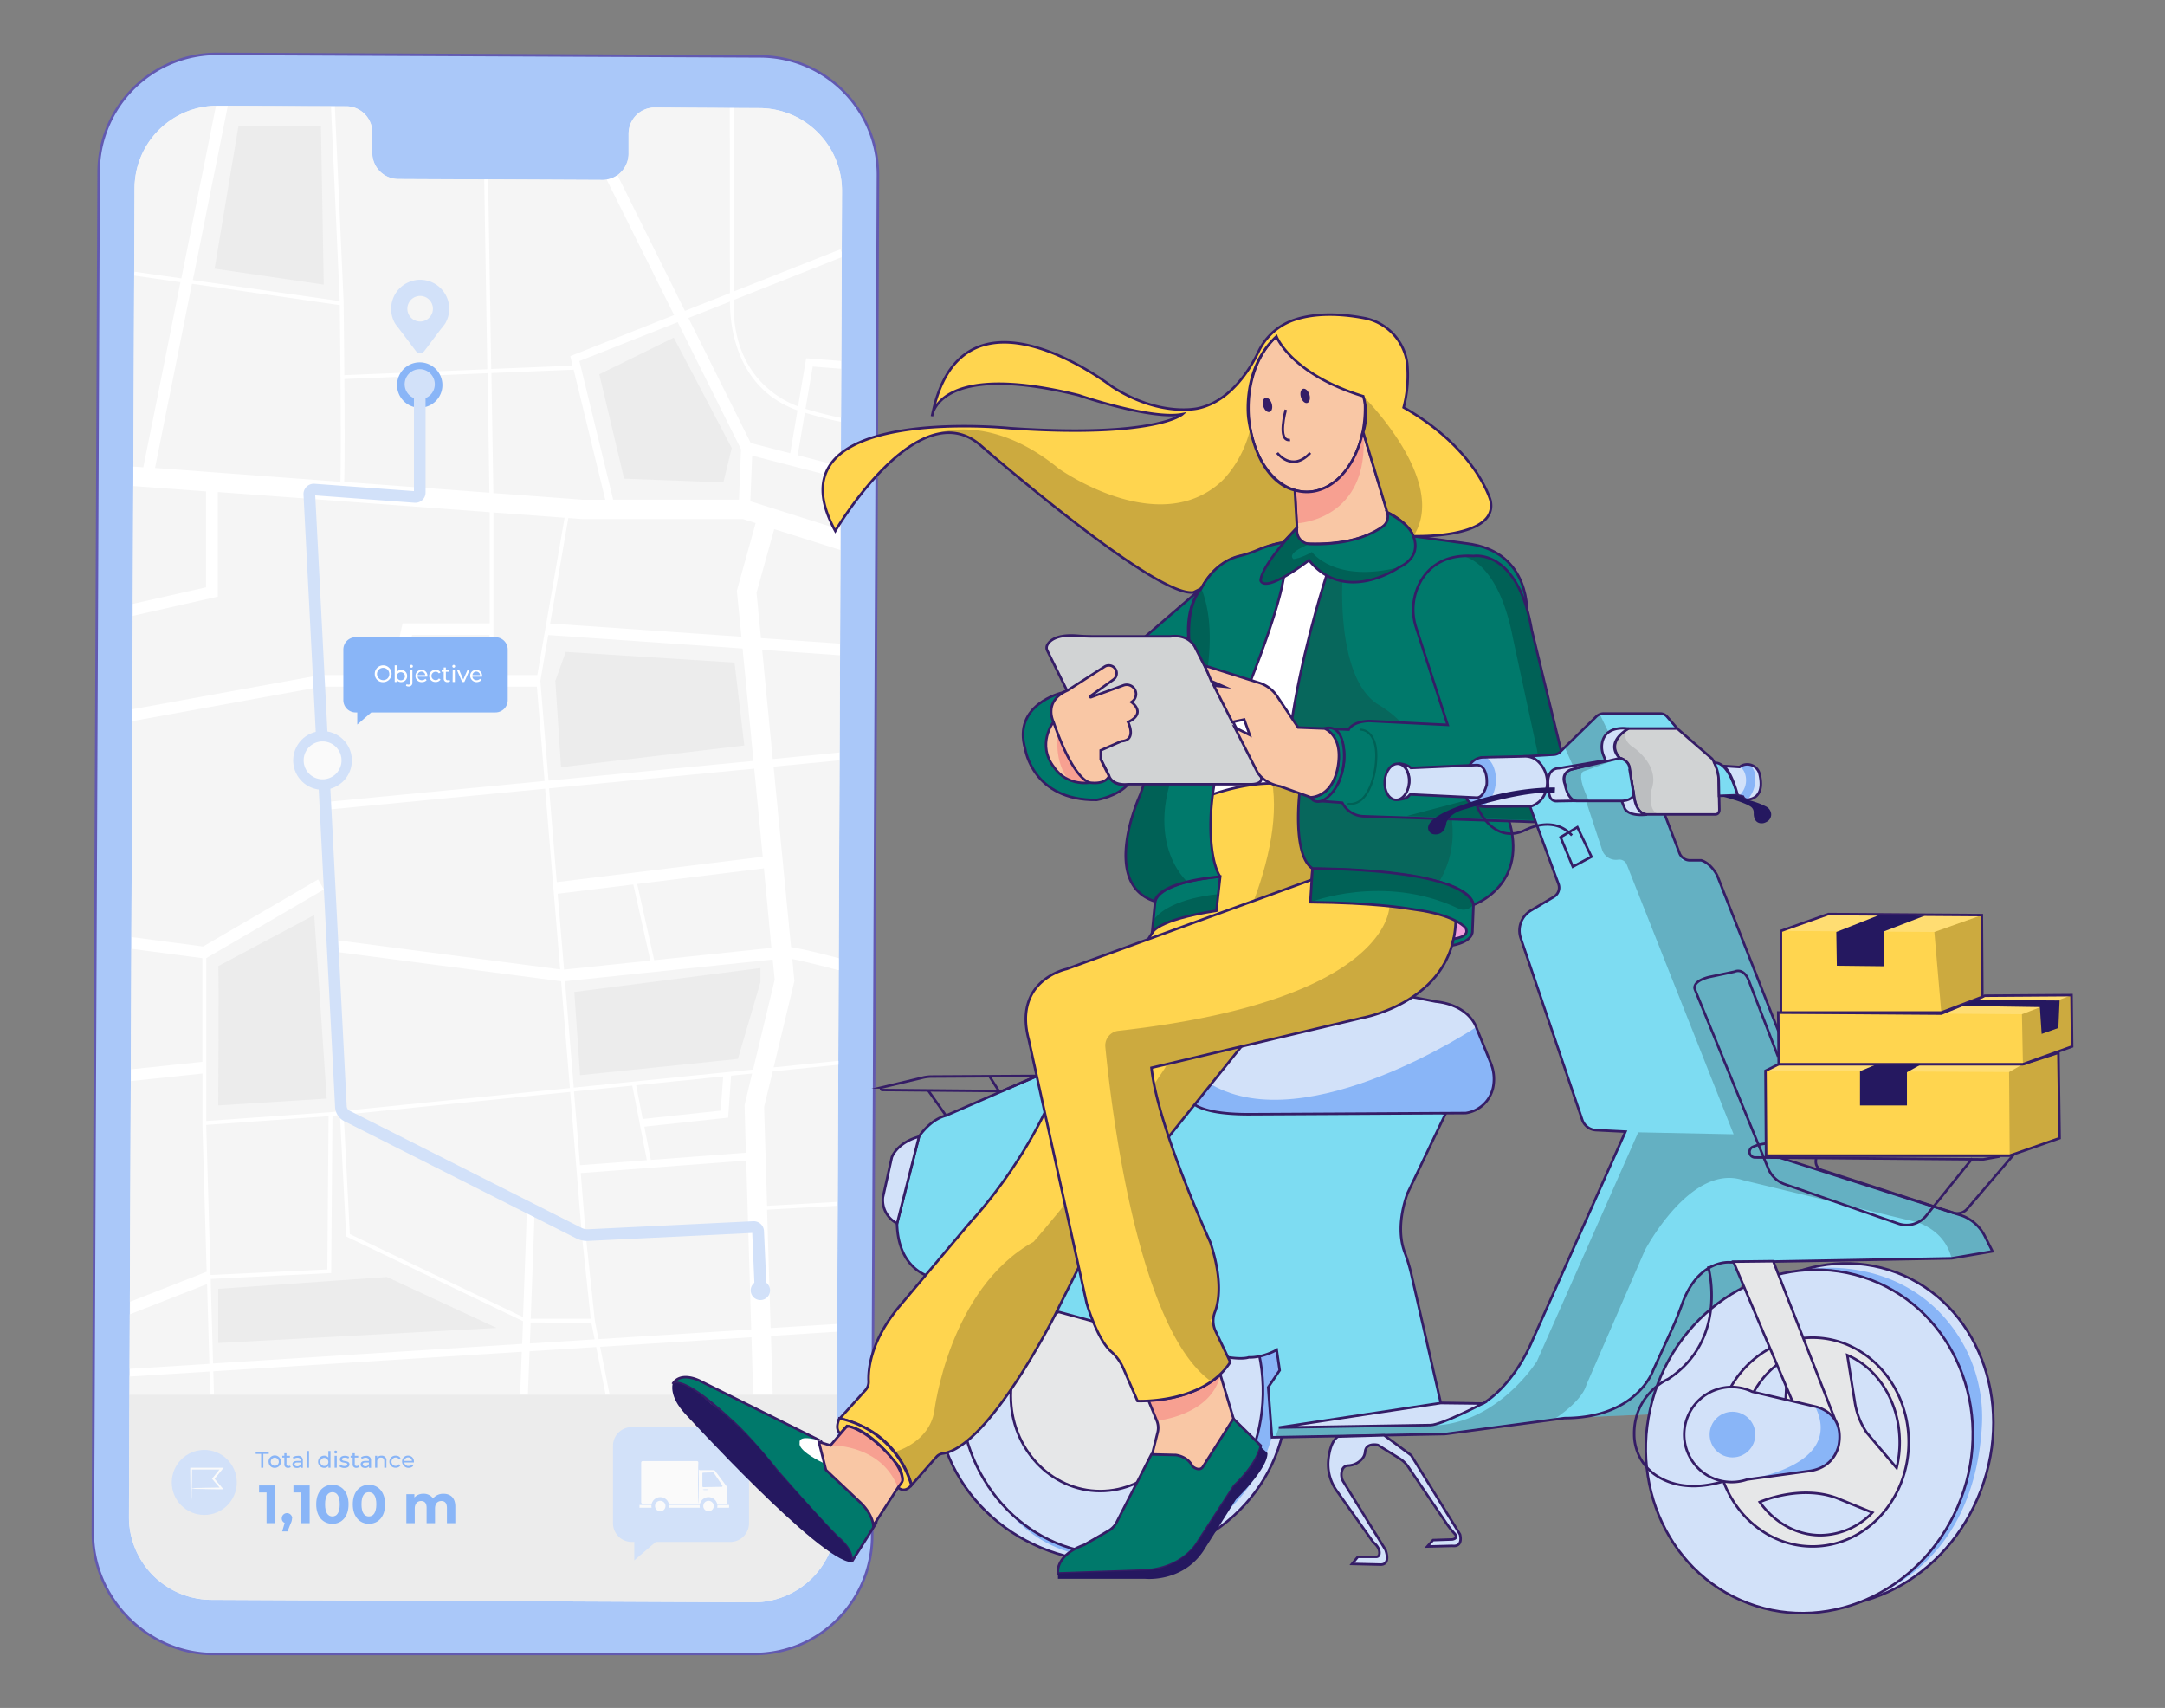 <svg xmlns="http://www.w3.org/2000/svg" xmlns:xlink="http://www.w3.org/1999/xlink" width="865.76" height="682.89" viewBox="0 0 865.76 682.89"><rect x="0" y="0" width="865.76" height="682.89" fill="#808080" stroke="none"/><defs><clipPath id="a"><path d="M530.53,229.85s-32.35,98.31-5.65,117.47c0,0,61.87,0,64.38,14.44,0,0,22.62-7.85,13.82-34.86,0,0,.95-68.47,7.54-80.72,0,0,2.2-25.75-24.18-28.89l-21.25-2.9Z" fill="none"/></clipPath><clipPath id="b"><path d="M539.32,291.72s1.26-3.14,8.17-3.45l31.41,1.57-12.56-38.77a23.09,23.09,0,0,1,2.37-19.65c3.4-5.24,9.53-9.82,20.55-9.11,0,0,17.59-3.14,23.25,29.52l17.27,71s2.51,6.91-20.42,5.65l-64-2.1a9.9,9.9,0,0,1-8.53-5.31.17.17,0,0,0-.07-.13l-8.48-.63s7.54-2.88,9.13-15.45c0,0,1.2-9.17-3.79-13.36Z" fill="none"/></clipPath><clipPath id="c"><ellipse cx="733.85" cy="573.71" rx="69.39" ry="62.36" transform="translate(-62.48 1056.97) rotate(-69.27)" fill="none"/></clipPath><clipPath id="d"><path d="M796.77,500.33l-16.36,2.79-88.56,1.6s-12.62-1.4-19.13,16.5c-1.19,3.28-2.45,6.55-3.9,9.73l-7.69,16.85s-6.38,19.2-35.5,19.2l-47.87,6.38-69.12,1.3-1.5-20,4.59-6.78-1.19-8.18s-5.39,3.2-11.17,3c0,0-3.79,1.59-15.36-1.6L372.7,510.7s-13.56-2.39-14-21.54l8.78-34.71s4.39-6.78,10.77-8.38L456,412.17l122.07,33.11L563,476.79s-5.36,12.74-1.34,23.77a68.81,68.81,0,0,1,2.57,8.31L576.16,561l16.75.2s11.77-6.19,20-25.54L650,452.46l-11.78-.59a6.15,6.15,0,0,1-5.51-4.17L608.1,375.05a9.37,9.37,0,0,1,4.08-11l9.22-5.49a4.24,4.24,0,0,0,1.81-5.12L611.66,322s5.06-1.07,6.26-7.32a11.93,11.93,0,0,0-1.59-8.45,7.42,7.42,0,0,0-7.35-3.77l12.42-.73a3.8,3.8,0,0,0,2.46-1.08l14.49-14.15a4.3,4.3,0,0,1,3-1.21h22.56a3.61,3.61,0,0,1,2.71,1.24l4.12,4.75,1.59,20-8,10.77,7.28,19.05a4.5,4.5,0,0,0,4.2,2.89h4.48s3.59.8,6.38,6l33.12,84.18-8,28.72L784.4,486a12.51,12.51,0,0,1,1.62.66,16.9,16.9,0,0,1,7.76,7.73Z" fill="none"/></clipPath><clipPath id="e"><path d="M475.55,439s.47,6.51,23.7,6.51c2.32,0,86.88-.47,86.88-.47a13.08,13.08,0,0,0,11.08-11,16.83,16.83,0,0,0-1.13-9.14l-5.77-14.23s-2.78-8.83-16.26-10.22l-21.37-4.18-91.53,20.91Z" fill="none"/></clipPath><clipPath id="f"><path d="M346.07,555.85a5,5,0,0,0,1.28-3.58c-.21-4.45.63-16,12.26-29.89l28.48-33.79s22.69-23.65,35.24-56.47l37.35-59,23.95-55.42s22.2-8.2,35.23-2.41c0,0-3.49,26.36,5,32l-.85,13.4-27.33,57.4-55.51,69L421.4,526.72s-26.13,51.79-44.4,54.44a4.06,4.06,0,0,0-2.48,1.29l-10,11.37s-4.5-21.26-28.7-26.66h0Z" fill="none"/></clipPath><clipPath id="g"><path d="M555.91,208.11c-11.37,12-37.1,9-37.1,9l-1-21.12a16.67,16.67,0,0,0,4.76.7c10.5,0,19.37-10,22.3-23.65l.29-.22Z" fill="none"/></clipPath><clipPath id="h"><path d="M510.44,134.51s5.68,15,34.7,23.93a24.28,24.28,0,0,1,0,14.37l9.58,32s8.08,3.59,10.47,9.57c0,0,34.41,1.2,30.82-14.36,0,0-5.69-20.64-34.71-37.1a50.85,50.85,0,0,0,1.45-17.46,21.32,21.32,0,0,0-17.3-18.3c-7.49-1.43-19.75-2.69-29.74,1.44a24.4,24.4,0,0,0-12.49,12.1c-3.08,6.41-10.88,19.6-23.9,22.52,0,0-15.26,3.89-34.71-8.68,0,0-60.34-46.77-71.91,11.87,0,0,2-22.34,58.65-8.38,0,0,29.12,10,41.49,7.58,0,0-10.78,9.58-69,5.59,0,0-97.74-10-69.81,41.09,0,0,33.11-56.25,58.24-34.11,0,0,70,61,85,58.64l3.19-1.59s5.7-12.54,19.1-13.39c0,0,8.55-4.56,13.39-4.85l5.71-6-.87-15s-14.72-1.88-18.57-28.85C499.22,167.12,496.57,147.22,510.44,134.51Z" fill="none"/></clipPath><clipPath id="i"><path d="M486.42,364.13l1.52-13.63s-23.64,1.69-26,9.91l-1.24,12.73S461.64,368,486.42,364.13Z" fill="none"/></clipPath><clipPath id="j"><path d="M459.24,559.85l3.35,8.19a7.58,7.58,0,0,1,.33,4.68l-2.6,10.44,10.26.56s3.07-.59,5.69,3.45c0,0,3.56,1.75,5.47.56l12.15-18.4L488,549.62S478,559.61,459.24,559.85Z" fill="none"/></clipPath><clipPath id="k"><polygon points="706 428.14 706.24 462.06 803.65 462.06 823.61 455.08 823.13 420.93 808.94 425.5 711.29 425.5 706 428.14" fill="none"/></clipPath><clipPath id="l"><polygon points="711.29 425.5 711.1 404.81 776.31 405.28 793.75 398.12 828.38 397.88 828.62 418.42 808.94 425.5 711.29 425.5" fill="none"/></clipPath><clipPath id="m"><polygon points="712.18 372.21 712.18 404.81 776.31 404.81 792.72 398.57 792.51 365.89 731.15 365.47 712.18 372.21" fill="none"/></clipPath><clipPath id="n"><path d="M670.71,291.29H651.12s-9.32,5.14-3.34,11.82a5,5,0,0,1,3.9,4.59l1.67,10s.55,7.93,5.28,7.93H685.9s1.66.13,1.66-1.95l-.27-12.94a15.75,15.75,0,0,0-2.65-7.37Z" fill="none"/></clipPath><clipPath id="o"><path d="M689.27,306.27l6.36.4.17-.13a5.06,5.06,0,0,1,7.05,1.22,5,5,0,0,1,.78,1.72c.87,3.52,1.36,9.36-4.62,10.25a1.87,1.87,0,0,1-2-1.22h0l-2.12-.53S692.58,308.79,689.27,306.27Z" fill="none"/></clipPath><clipPath id="p"><path d="M647.78,303.14l-19.54,4.51s-4,1-2.41,6c0,0,.64,6.75,4.5,6.59h18s4,.08,5-2.45l-1.67-10S652.2,304.42,647.78,303.14Z" fill="none"/></clipPath><clipPath id="q"><path d="M612.24,322.37a9,9,0,0,0,6-6.3,11.34,11.34,0,0,0-2.85-11.28,7.5,7.5,0,0,0-5.92-2.37l-12.49.29-3.89.1a6.43,6.43,0,0,0-4.77,2.28c-4.52,5.47-2,13.87-2,13.87,1.66,4.43,10.08,3.53,10.08,3.53Z" fill="none"/></clipPath><clipPath id="r"><path d="M525.1,351.53l-98.54,35.9S405,391.82,411.4,415.76l23.14,105.31s4.22,14.48,9.78,19.31a19.07,19.07,0,0,1,4.94,6.84l5.62,12.95s26.33,1.2,37.1-15.56l-5.88-12.36a9.7,9.7,0,0,1-.27-7.67c1.63-4.22,3.09-12.85-1.82-27.84,0,0-21.15-46.28-23.54-69.81L544.64,407s37.1-6.38,37.5-39.5a130.55,130.55,0,0,0-57-16Z" fill="none"/></clipPath><clipPath id="s"><path d="M524,360.72l.85-13.4s60.34-.65,64.38,14.44l-.41,10.64s.43,4-8.19,5.65l.66-2.71s6.76-.57,4.81-4.31c0,0-3.91-5.22-20.55-7.38-.47-.06-.94-.13-1.4-.21C561.56,363,549.52,361,524,360.72Z" fill="none"/></clipPath><clipPath id="t"><path d="M725.86,562.36l-25.15-5.91a19,19,0,1,0-2.07,35.11l25.42-3.47C734.54,586.3,735.43,577,735.43,577,737.23,564.46,725.86,562.36,725.86,562.36Z" fill="none"/></clipPath><clipPath id="u"><path d="M327.45,576.51l4.66,1.41,6-7a1.6,1.6,0,0,1,1.66-.52c2.25.61,8,2.91,15.8,11.38,0,0,5.2,5.34,5.32,10a1.64,1.64,0,0,1-.33,1l-1.48,2L349.25,610s-.15-4.78-5.84-9.87l-13.12-12.4Z" fill="none"/></clipPath><clipPath id="v"><path d="M480.41,235.24s-6.72,6.23-4.55,24.5L456,317.66s-16.42,35.63,5.88,42.75c0,0-.3-7.36,25.64-9.88a.23.23,0,0,0,.21-.23.36.36,0,0,0,0-.11c-.81-1.27-3.67-6.74-3.63-20.31a97,97,0,0,1,7.82-37.56c7-16.51,18.84-45.9,21.42-61.39l1-15L512.9,217a39.91,39.91,0,0,0-9.46,2.68,50.07,50.07,0,0,1-8,2.67C491.4,223.37,485.11,226.4,480.41,235.24Z" fill="none"/></clipPath><clipPath id="w"><path d="M421.28,288.65s-7,9,.33,18.26c0,0,4.32,7.31,14.61,6Z" fill="none"/></clipPath><clipPath id="x"><path d="M523.45,224s-16.9,13.16-19.3,8.23c0,0-1-4.52,14.46-21.18v1.25a5.39,5.39,0,0,0,5.2,5.21c6.94.25,19.67-.36,29.08-6.95a4.91,4.91,0,0,0,1.79-5.69h0s8.82,4.19,10.47,9.57c0,0,4,7.78-5.69,12.42C559.5,226.81,538,241.92,523.45,224Z" fill="none"/></clipPath></defs><path d="M301.29,661.34H85.21C59.1,661.22,37,639,37.15,612.85l2.3-544.21A47.29,47.29,0,0,1,86.94,21.55H87l217.08,1a47.29,47.29,0,0,1,47,47.45l-2.3,544.22a47.28,47.28,0,0,1-47.44,47.12Z" fill="#aac8f9" stroke="#6259b0" stroke-miterlimit="10"/><path d="M303.72,43.23,261.63,43a10.45,10.45,0,0,0-10.26,10.64h0v7.63A10.47,10.47,0,0,1,241.18,72h-.11l-82-.38A10.46,10.46,0,0,1,148.9,60.89V53.25a10.47,10.47,0,0,0-10.18-10.73l-14.8-.07-36.84-.17a33.11,33.11,0,0,0-33.26,33v0L51.56,606.4a33.11,33.11,0,0,0,33,33.26h0l216.65,1a33.11,33.11,0,0,0,33.26-33v0l2.25-531.19a33.12,33.12,0,0,0-33-33.24Z" fill="#f5f5f5"/><path d="M211.77,540.28c-.25,6.41-.48,12.43-.68,17.43h31.12l-3.81-19.12Z" fill="#f5f5f5"/><path d="M85.3,548.28l.27,9.43H208c.2-5.3.43-11.17.67-17.23Z" fill="#f5f5f5"/><polygon points="239.97 538.5 243.8 557.71 301.17 557.71 300.48 534.67 239.97 538.5" fill="#f5f5f5"/><polygon points="214.88 269.9 225.73 207.01 197.31 204.9 197.31 269.9 214.88 269.9" fill="#f5f5f5"/><polygon points="82.74 513.36 51.9 525.44 51.81 547.29 83.66 545.27 82.74 513.36" fill="#f5f5f5"/><polygon points="82.6 508.45 80.91 449.87 80.89 449.87 80.89 429.21 52.3 432.24 51.92 520.43 82.59 508.42 82.6 508.45" fill="#f5f5f5"/><polygon points="80.89 383.09 52.52 379.34 52.32 427.56 80.89 424.53 80.89 383.09" fill="#f5f5f5"/><polygon points="292.33 430.08 291.14 446.87 257.63 450.48 260.23 463.77 298.26 460.9 297.69 441.85 300.72 429.24 292.33 430.08" fill="#f5f5f5"/><polygon points="231.95 465.9 258.67 463.88 252.85 434.07 229.53 436.42 231.95 465.9" fill="#f5f5f5"/><polygon points="232.2 468.99 234.24 493.86 237.87 527.96 239.35 535.42 300.38 531.56 298.36 464.01 232.2 468.99" fill="#f5f5f5"/><path d="M127.16,351.61l2.35,4L82.44,383.09v65.12l49.68-3.52L227.85,435l-3.5-42.69-91.46-11.95.6-4.61L224,387.59l-6-72.24L128.48,324l-.29-3.09,89.58-8.61-3.09-37.7H128.55L52.9,288.33l-.36,86.32,28.64,3.78ZM87.26,442s.36-53.7,0-55.7l38.41-20.43,5,73.39Z" fill="#f5f5f5"/><polygon points="289.2 430.4 254.4 433.91 257.04 447.43 288.23 444.06 289.2 430.4" fill="#f5f5f5"/><path d="M212.21,528.78c-.1,2.81-.21,5.62-.32,8.38l25.9-1.64-1.33-6.68Z" fill="#f5f5f5"/><polygon points="156.43 269.9 161 249.22 195.76 249.22 195.76 204.79 87.04 196.74 87.04 238.46 53.08 246.13 52.92 283.59 128.13 269.9 156.43 269.9" fill="#f5f5f5"/><path d="M229,146.27l-.92-3.8L269.56,126l-27-54.21a9.26,9.26,0,0,1-1.49.12l-45.88-.22,1.25,75.87Z" fill="#f5f5f5"/><path d="M291.89,117.2l-.05-74L261.63,43a10.45,10.45,0,0,0-10.26,10.64h0v7.63A10.8,10.8,0,0,1,246.93,70l27,54.25Z" fill="#f5f5f5"/><path d="M135.82,120.38l-3.5-77.94h-8.41l-32.84-.15L77.07,112Zm-7.48-70,1.11,63.47-43.64-6.39,9.56-57.08Z" fill="#f5f5f5"/><path d="M137.41,120.6v.67c.08,6.08.2,17,.29,28.73l57.18-2.33-1.24-75.94L159,71.57a10.46,10.46,0,0,1-10.17-10.73V53.2a10.47,10.47,0,0,0-10.18-10.73h-4.84l3.51,78.15Z" fill="#f5f5f5"/><path d="M72.47,111.28l13.85-69A33.09,33.09,0,0,0,53.81,75.21l-.15,34.4.15-1Z" fill="#f5f5f5"/><polygon points="82.38 196.39 53.3 194.24 53.1 241.35 82.38 234.73 82.38 196.39" fill="#f5f5f5"/><polygon points="72.16 112.81 53.66 110.15 53.34 186.45 57.32 186.75 72.16 112.81" fill="#f5f5f5"/><polygon points="130.9 507.56 131.39 446.3 82.46 449.76 84.19 509.77 130.9 507.56" fill="#f5f5f5"/><path d="M139.9,493.42l69.29,33.19c.82-21.69,1.56-42,1.49-43.26l1.5-.08.74-1.47c1,.5,1,.5.47,15.28-.29,8.25-.7,19.23-1.12,30.21h24L232.7,494,228,436.58l-90.53,9.13Z" fill="#f5f5f5"/><polygon points="309.74 391.75 308.96 383.67 225.9 392.31 229.4 434.87 301.11 427.64 309.74 391.75" fill="#f5f5f5"/><polygon points="195.76 253.88 164.74 253.88 161.2 269.9 195.76 269.9 195.76 253.88" fill="#f5f5f5"/><path d="M296.91,259.29l-77.7-5.38-3.16,18.36,3.27,39.84,81.95-7.88Zm-74.84,12.94,4.17-11.58,67.49,4.27,3.91,33.14-73.28,8.69Z" fill="#f5f5f5"/><polygon points="304.98 342.56 301.56 307.32 219.57 315.2 222.65 352.7 304.98 342.56" fill="#f5f5f5"/><polygon points="83.75 548.38 51.94 550.39 51.81 548.32 51.77 557.71 84.02 557.71 83.75 548.38" fill="#f5f5f5"/><path d="M336.11,99.7l.47,1.18.1-24.39a33.12,33.12,0,0,0-33-33.26H293.36v73.39Z" fill="#f5f5f5"/><path d="M209.12,528.3,138.4,494.42l-2.5-48.55-3,.3L132.4,509l-48.21,2.29v1.4h0l.93,32.41,123.57-7.81C208.89,534.35,209,531.32,209.12,528.3Zm-121.86-13,67.47-4.73L198.63,531,87.26,537Z" fill="#f5f5f5"/><path d="M316,181.22l2.89-17.16c-25.36-9.05-27.12-35.5-27-43.51L275.3,127.1l24.93,50Z" fill="#f5f5f5"/><polygon points="225.52 387.67 260.01 384.08 253.21 353.63 223.03 357.35 225.52 387.67" fill="#f5f5f5"/><polygon points="297.04 207.53 232.63 207.52 227.28 207.12 220.01 249.3 296.46 254.59 294.68 236.25 302.21 209.16 297.04 207.53" fill="#f5f5f5"/><path d="M295.46,199.77l.81-20.13L271,128.82l-39.3,15.54,13.5,55.41Zm-26-64.76,23.2,44.12-3.35,13.75-39.69-1.49-9.92-41.74Z" fill="#f5f5f5"/><polygon points="305.48 442.66 306.67 482.2 334.57 480.63 334.66 482.18 306.71 483.75 308.13 531.07 334.52 529.4 334.71 532.5 308.23 534.18 308.94 557.71 334.65 557.71 335.2 425.75 308.91 428.41 305.48 442.66" fill="#f5f5f5"/><path d="M135.87,122l-59.09-8.48L62,187.1l74.13,5.49C136.43,181.25,136.17,146.48,135.87,122Z" fill="#f5f5f5"/><polygon points="233.06 199.77 242 199.77 229.35 147.81 196.46 149.15 197.25 197.11 233.06 199.77" fill="#f5f5f5"/><path d="M137.64,192.7,195.7,197l-.79-47.78-57.19,2.33C137.84,167.71,137.89,185,137.64,192.7Z" fill="#f5f5f5"/><polygon points="305.43 347.19 254.76 353.44 261.56 383.92 308.51 379.04 305.43 347.19" fill="#f5f5f5"/><path d="M319.16,162.5l3.25-19.26,14,1.09.18-41.47-43.14,17.07C292.55,149.12,310.88,159.38,319.16,162.5Z" fill="#f5f5f5"/><polygon points="302.55 236.94 304.31 255.13 335.92 257.32 336.07 219.86 309.62 211.5 302.55 236.94" fill="#f5f5f5"/><path d="M317.59,392.3l-8.3,34.51,25.92-2.62.15-36.19c-7.95-2.09-14.89-3.8-18.62-4.52Z" fill="#f5f5f5"/><polygon points="300.1 200.35 336.11 211.73 336.19 191.25 300.83 182.11 300.1 200.35" fill="#f5f5f5"/><path d="M316.28,378.75c2.9.43,8.4,1.6,19.1,4.41l.34-79.12-26.43,2.54Z" fill="#f5f5f5"/><polygon points="308.99 303.49 335.73 300.91 335.9 261.98 304.77 259.83 308.99 303.49" fill="#f5f5f5"/><path d="M322.15,163.48q7.59,2.31,14.15,3.61l.08-19.64L325,146.56Z" fill="#f5f5f5"/><path d="M319,182l17.19,4.44.07-17.75q-6.67-1.33-14.4-3.66Z" fill="#f5f5f5"/><path d="M83.75,548.38l.27,9.33h1.55l-.27-9.43,123.36-7.8c-.24,6.06-.47,11.93-.67,17.23h3.1c.2-5,.43-11,.68-17.43l26.63-1.69,3.81,19.12h1.59L240,538.5l60.51-3.83.69,23H309l-.7-23.53,26.48-1.68-.19-3.1L308.17,531l-1.43-47.32,28-1.57-.09-1.55-27.9,1.57-1.19-39.54L309,428.37l26.29-2.65v-1.57l-25.92,2.62,8.3-34.51-.85-8.82c3.73.72,10.67,2.43,18.62,4.52v-4.84c-10.7-2.81-16.2-4-19.1-4.41l-7-72.17L335.72,304v-3.13L309,303.49l-4.22-43.66L335.9,262v-4.66l-31.61-2.19L302.53,237l7.07-25.44,26.45,8.36v-8.13l-36-11.37.73-18.25,35.36,9.14v-4.81L319,182l2.86-17q7.72,2.34,14.4,3.66v-1.6q-6.56-1.31-14.15-3.61L325,146.56l11.38.89v-3.12l-14-1.09-3.25,19.26c-8.28-3.12-26.61-13.38-25.73-42.57l43.14-17.07v-2l-.47-1.18L293.4,116.56V43.17h-1.56l.05,74-18,7.12L246.89,70a10,10,0,0,1-4.33,1.76l27,54.21-41.51,16.43.92,3.8-32.53,1.33L195.19,71.7h-1.55l1.24,75.94L137.7,150c-.09-11.71-.21-22.65-.29-28.73v-.67h0L133.9,42.45h-1.55l3.5,77.94L77.11,112l14-69.69H86.36l-13.85,69-18.7-2.66-.15,1v.54l18.5,2.66-14.84,74-4-.3v7.79l29.08,2.15v38.34l-29.3,6.62v4.79l34-7.69V196.73l108.72,8.06v44.43H161l-4.57,20.68h-28.3L52.92,283.59v4.74l75.65-13.77H214.7l3.09,37.7-89.58,8.61.29,3.09,89.5-8.61,6,72.24-90.47-11.81-.6,4.61,91.46,11.95,3.5,42.69-95.73,9.66-49.68,3.52V383.09l47.07-27.46-2.35-4-46,26.82-28.64-3.78v4.69l28.37,3.75v41.44l-28.57,3v4.69l28.59-3V449.9h0l1.69,58.58h0L52,520.48v5L82.81,513.4l.92,31.91-31.85,2v1l.13,2.07Zm128.14-11.22c.11-2.76.22-5.57.32-8.38l24.25.06,1.33,6.68Zm27.46-1.74L237.87,528l-3.63-34.1-2-24.87,66.16-5,2,67.55ZM254.4,433.91l34.8-3.51-1,13.66L257,447.42Zm-1.55.16,5.82,29.81-26.72,2-2.42-29.48Zm45.41,26.83-38,2.87-2.6-13.29,33.51-3.61,1.19-16.79,8.39-.85-3,12.62Zm-45-107.27,6.8,30.45-34.49,3.59L223,357.35Zm8.35,30.29-6.8-30.48,50.67-6.25,3,31.81Zm34.9-129.33L220,249.3l7.27-42.18,5.35.4H297l5.17,1.63-7.53,27.09Zm-4.6-134c-.08,8,1.68,34.46,27,43.51L316,181.22l-15.78-4.08-24.93-50ZM271,128.82l25.32,50.82-.81,20.13H245.2l-13.5-55.41Zm-41.6,19,12.65,52h-8.94l-35.81-2.66-.79-48ZM195,149.23,195.7,197l-58.06-4.3c.25-7.75.2-25,.08-41.15ZM76.78,113.47,135.87,122c.3,24.53.56,59.3.26,70.64L62,187.1Zm149,93.54-10.9,62.89H197.31v-65Zm-61,46.87h31v16H161.2Zm51.31,18.39,3.16-18.36,77.7,5.38,4.36,44.94-81.95,7.88Zm85.52,35.05L305,342.56,222.65,352.7l-3.08-37.5Zm-75.67,85L309,383.67l.78,8.08-8.63,35.89-71.71,7.23ZM232.7,494l3.53,33.29h-24c.42-11,.83-22,1.12-30.21.51-14.78.51-14.78-.47-15.28l-.74,1.47-1.5.08c.07,1.29-.67,21.57-1.49,43.26L139.9,493.42l-2.45-47.71L228,436.58ZM131.39,446.3l-.49,61.26-46.71,2.21-1.73-60ZM84.28,512.76h0v-1.4L132.44,509l.5-62.87,3-.3,2.5,48.55,70.72,33.88c-.11,3-.23,6-.34,9.06L85.21,545.17Z" fill="#fff"/><polygon points="154.73 510.59 87.26 515.32 87.26 536.98 198.63 530.95 154.73 510.59" fill="#ececec"/><polygon points="293.73 264.92 226.24 260.65 222.07 272.23 224.36 306.75 297.64 298.06 293.73 264.92" fill="#ececec"/><path d="M84.52,639.66l216.65,1a33.11,33.11,0,0,0,33.26-33v0l.22-50H51.77l-.16,37.8V607.4A33.08,33.08,0,0,0,84.52,639.66Z" fill="#ececec"/><polygon points="129.46 113.81 128.34 50.34 95.37 50.34 85.81 107.42 129.46 113.81" fill="#ececec"/><polygon points="289.27 192.88 292.62 179.13 269.43 135 239.66 149.65 249.58 191.39 289.27 192.88" fill="#ececec"/><path d="M87.26,386.29c.36,2,0,55.7,0,55.7l43.39-2.74-5-73.39Z" fill="#ececec"/><polygon points="231.96 429.9 229.66 396.62 304.07 387.05 304.07 392.79 295.07 423.39 231.96 429.9" fill="#ececec"/><path d="M176.92,153.94a9.07,9.07,0,1,1-9.08-9.06h0A9.07,9.07,0,0,1,176.92,153.94Z" fill="#89b5f7"/><circle cx="167.85" cy="153.63" r="6.03" fill="#d2e1f9"/><path d="M307.94,515.93a3.87,3.87,0,1,1-3.87-3.87h0A3.87,3.87,0,0,1,307.94,515.93Z" fill="#d2e1f9"/><path d="M301.74,514.67l-.93-21.7-65.41,3.18a9.8,9.8,0,0,1-4.94-1l-92.78-46.86a6.75,6.75,0,0,1-3.68-5.65l-12.63-244.9a4.12,4.12,0,0,1,3.9-4.31h.5l39.76,2.94V152.87h4.65v44.07a4.06,4.06,0,0,1-1.31,3,4.15,4.15,0,0,1-3.09,1.08l-39.72-2.94,12.59,244.27a2.08,2.08,0,0,0,1.13,1.74l92.78,46.85a5.16,5.16,0,0,0,2.61.56l66-3.21a4.15,4.15,0,0,1,3,1.07,4.05,4.05,0,0,1,1.34,2.87l1,22.24Z" fill="#d2e1f9"/><circle cx="128.97" cy="304.02" r="11.74" transform="translate(-183.43 411.11) rotate(-85.93)" fill="#d2e1f9"/><circle cx="128.97" cy="304.02" r="8.15" fill="#fafafa"/><path d="M129,312.76a8.74,8.74,0,1,1,8.7-8.78v0A8.74,8.74,0,0,1,129,312.76Zm0-16.31a7.57,7.57,0,1,0,7.57,7.57A7.57,7.57,0,0,0,129,296.45Z" fill="#d2e1f9"/><path d="M198.12,254.78h-55.9a4.92,4.92,0,0,0-4.92,4.92h0v20.24a4.92,4.92,0,0,0,4.92,4.92h.65v4.83l5.6-4.83h49.65a4.92,4.92,0,0,0,4.92-4.92h0V259.7a4.92,4.92,0,0,0-4.92-4.92Z" fill="#89b5f7"/><path d="M149.87,269.51a3.36,3.36,0,1,1,3.49,3.23h-.12a3.22,3.22,0,0,1-3.37-3.05Zm5.81,0a2.46,2.46,0,1,0-2.49,2.43h.05a2.37,2.37,0,0,0,2.44-2.3Z" fill="#fff"/><path d="M162.8,270.27a2.33,2.33,0,0,1-2.2,2.45h-.22a2,2,0,0,1-1.71-.81v.76h-.83V266h.87v2.63a2,2,0,0,1,1.67-.76,2.32,2.32,0,0,1,2.42,2.22Zm-.88,0A1.61,1.61,0,1,0,160.3,272a1.59,1.59,0,0,0,1.63-1.55A1.09,1.09,0,0,0,161.92,270.27Z" fill="#fff"/><path d="M162.34,274.18l.28-.66a1.15,1.15,0,0,0,.71.22c.46,0,.71-.29.71-.84v-5h.87v5a1.43,1.43,0,0,1-1.26,1.58.82.82,0,0,1-.27,0A1.74,1.74,0,0,1,162.34,274.18Zm1.55-7.78a.58.58,0,0,1,.57-.57h0a.57.57,0,1,1,.15,1.13.38.38,0,0,1-.15,0,.56.56,0,0,1-.58-.54Z" fill="#fff"/><path d="M170.87,270.56H167a1.63,1.63,0,0,0,1.74,1.4,1.77,1.77,0,0,0,1.38-.58l.48.57a2.45,2.45,0,0,1-1.89.77,2.4,2.4,0,0,1-2.56-2.22,1.77,1.77,0,0,1,0-.23,2.34,2.34,0,0,1,2.25-2.43h.15a2.29,2.29,0,0,1,2.36,2.23.89.89,0,0,1,0,.23A1.09,1.09,0,0,0,170.87,270.56Zm-3.89-.62h3.07a1.54,1.54,0,0,0-3.07,0Z" fill="#fff"/><path d="M171.64,270.27a2.39,2.39,0,0,1,2.35-2.43h.18a2.14,2.14,0,0,1,2,1l-.66.42a1.48,1.48,0,0,0-1.3-.68,1.68,1.68,0,0,0,0,3.36,1.48,1.48,0,0,0,1.3-.68l.66.41a2.15,2.15,0,0,1-2,1,2.41,2.41,0,0,1-2.53-2.27Z" fill="#fff"/><path d="M180,272.39a1.64,1.64,0,0,1-1.05.33,1.36,1.36,0,0,1-1.51-1.19,1.61,1.61,0,0,1,0-.31V268.6h-.82v-.72h.82v-1h.86v1h1.38v.72H178.3v2.59a.69.69,0,0,0,.59.79h.16a1,1,0,0,0,.68-.23Z" fill="#fff"/><path d="M180.88,266.4a.58.58,0,0,1,.59-.57h0a.57.57,0,0,1,.55.59.58.58,0,0,1-.59.55A.57.57,0,0,1,180.88,266.4Zm.16,1.48h.86v4.79H181Z" fill="#fff"/><path d="M187.79,267.88l-2.1,4.79h-.88l-2.09-4.79h.9l1.64,3.84,1.68-3.84Z" fill="#fff"/><path d="M192.77,270.56h-3.88a1.61,1.61,0,0,0,1.73,1.4,1.77,1.77,0,0,0,1.38-.58l.48.57a2.61,2.61,0,0,1-4.46-1.68,2.34,2.34,0,0,1,2.25-2.43h.15a2.29,2.29,0,0,1,2.37,2.22,1,1,0,0,1,0,.24A2.28,2.28,0,0,1,192.77,270.56Zm-3.88-.62H192a1.54,1.54,0,0,0-3.07,0Z" fill="#fff"/><path d="M179.65,123.49A11.62,11.62,0,1,0,158,129.36h0c.45.75,1,1.29,1.57,2.08l6.75,8.93a2.09,2.09,0,0,0,2.94.41,2.27,2.27,0,0,0,.41-.41l6.63-8.79a24,24,0,0,0,1.7-2.18h0A11.63,11.63,0,0,0,179.65,123.49ZM168,128.55a5.11,5.11,0,1,1,5.12-5.11,5.11,5.11,0,0,1-5.12,5.11Z" fill="#d2e1f9"/><path d="M104.42,581.31h-2.17v-.78h5.23v.78h-2.17v5.54h-.89Z" fill="#89b5f7"/><path d="M107.39,584.45a2.49,2.49,0,1,1,2.53,2.45h0a2.38,2.38,0,0,1-2.5-2.26Zm4.1,0a1.61,1.61,0,1,0-1.61,1.61A1.61,1.61,0,0,0,111.49,584.45Z" fill="#89b5f7"/><path d="M116.26,586.57a1.64,1.64,0,0,1-1.05.33,1.36,1.36,0,0,1-1.51-1.19,1.61,1.61,0,0,1,0-.31v-2.62h-.82v-.72h.82v-1h.86v1h1.37v.72h-1.37v2.59a.69.69,0,0,0,.59.79h.16A1.13,1.13,0,0,0,116,586Z" fill="#89b5f7"/><path d="M121.1,584v2.89h-.82v-.63a1.79,1.79,0,0,1-1.58.68c-1.08,0-1.76-.58-1.76-1.41s.49-1.4,1.92-1.4h1.37V584c0-.73-.42-1.15-1.28-1.15a2.53,2.53,0,0,0-1.52.51l-.36-.65a3.24,3.24,0,0,1,2-.61A1.73,1.73,0,0,1,121.1,584Zm-.87,1.43v-.67h-1.34c-.85,0-1.1.33-1.1.74s.4.77,1.06.77a1.39,1.39,0,0,0,1.38-.88Z" fill="#89b5f7"/><path d="M122.7,580.15h.87v6.7h-.87Z" fill="#89b5f7"/><path d="M132.16,580.15v6.7h-.83v-.76a2,2,0,0,1-1.7.81,2.44,2.44,0,0,1,0-4.88,2,2,0,0,1,1.67.77v-2.64Zm-.86,4.3a1.61,1.61,0,1,0-1.6,1.69,1.56,1.56,0,0,0,1.6-1.53A.85.85,0,0,0,131.3,584.45Z" fill="#89b5f7"/><path d="M133.65,580.58a.59.59,0,1,1,1.18,0,.57.57,0,0,1-.57.57h0a.56.56,0,0,1-.59-.53Zm.15,1.48h.87v4.79h-.87Z" fill="#89b5f7"/><path d="M135.72,586.34l.36-.68a3.11,3.11,0,0,0,1.68.49c.8,0,1.14-.24,1.14-.65,0-1.07-3-.14-3-2,0-.85.77-1.43,2-1.43a3.51,3.51,0,0,1,1.74.43l-.37.69a2.48,2.48,0,0,0-1.38-.38c-.76,0-1.13.28-1.13.66,0,1.13,3,.21,3,2.06,0,.87-.79,1.42-2.06,1.42A3.41,3.41,0,0,1,135.72,586.34Z" fill="#89b5f7"/><path d="M143.54,586.57a1.71,1.71,0,0,1-1,.33,1.37,1.37,0,0,1-1.52-1.2,1.5,1.5,0,0,1,0-.3v-2.62h-.81v-.72H141v-1h.87v1h1.37v.72h-1.37v2.59a.69.69,0,0,0,.59.79h.16a1.14,1.14,0,0,0,.67-.22Z" fill="#89b5f7"/><path d="M148.37,584v2.89h-.82v-.63a1.76,1.76,0,0,1-1.57.68c-1.08,0-1.77-.58-1.77-1.41s.5-1.4,1.92-1.4h1.38V584c0-.73-.43-1.15-1.28-1.15a2.53,2.53,0,0,0-1.52.51l-.36-.65a3.18,3.18,0,0,1,2-.61A1.73,1.73,0,0,1,148.37,584Zm-.86,1.43v-.67h-1.34c-.86,0-1.1.33-1.1.74s.4.77,1.06.77a1.39,1.39,0,0,0,1.38-.88Z" fill="#89b5f7"/><path d="M154.52,584.09v2.76h-.87v-2.66c0-.93-.47-1.4-1.29-1.4a1.42,1.42,0,0,0-1.52,1.32,2.44,2.44,0,0,0,0,.27v2.47H150v-4.79h.83v.73a2,2,0,0,1,1.72-.77,1.85,1.85,0,0,1,2,1.71A2.17,2.17,0,0,1,154.52,584.09Z" fill="#89b5f7"/><path d="M155.71,584.45a2.39,2.39,0,0,1,2.35-2.43h.18a2.14,2.14,0,0,1,1.95,1l-.66.42a1.48,1.48,0,0,0-1.3-.68,1.68,1.68,0,0,0,0,3.36,1.48,1.48,0,0,0,1.3-.68l.66.41a2.14,2.14,0,0,1-1.95,1,2.41,2.41,0,0,1-2.53-2.27Z" fill="#89b5f7"/><path d="M165.54,584.74h-3.88a1.61,1.61,0,0,0,1.73,1.4,1.81,1.81,0,0,0,1.38-.57l.48.56a2.61,2.61,0,0,1-4.46-1.68A2.34,2.34,0,0,1,163,582h.15a2.29,2.29,0,0,1,2.37,2.22,1,1,0,0,1,0,.24A2.28,2.28,0,0,1,165.54,584.74Zm-3.88-.62h3.07a1.54,1.54,0,0,0-3.07,0Z" fill="#89b5f7"/><path d="M110.09,593.93V609H106.6V596.73h-3v-2.8Z" fill="#89b5f7"/><path d="M116.79,607.07a4.91,4.91,0,0,1-.59,2.15l-1.22,3.1h-2.14l1-3.42a1.87,1.87,0,0,1-1.16-1.83,2.08,2.08,0,1,1,4.16,0Z" fill="#89b5f7"/><path d="M123.83,593.93V609h-3.49V596.73h-3v-2.8Z" fill="#89b5f7"/><path d="M126.45,601.47c0-5,2.76-7.8,6.47-7.8s6.46,2.83,6.46,7.8-2.74,7.79-6.46,7.79S126.45,606.44,126.45,601.47Zm9.41,0c0-3.42-1.2-4.85-2.94-4.85s-2.93,1.43-2.93,4.85,1.2,4.85,2.93,4.85S135.86,604.89,135.86,601.47Z" fill="#89b5f7"/><path d="M141.08,601.47c0-5,2.75-7.8,6.46-7.8s6.46,2.83,6.46,7.8-2.74,7.79-6.46,7.79S141.08,606.44,141.08,601.47Zm9.41,0c0-3.42-1.21-4.85-3-4.85s-2.93,1.43-2.93,4.85,1.2,4.85,2.93,4.85S150.49,604.89,150.49,601.47Z" fill="#89b5f7"/><path d="M182.08,602.37V609h-3.36v-6.12c0-1.87-.84-2.73-2.2-2.73-1.51,0-2.56,1-2.56,3V609H170.6v-6.12c0-1.87-.8-2.73-2.2-2.73s-2.54,1-2.54,3V609H162.5V597.42h3.21v1.34a4.68,4.68,0,0,1,3.64-1.51,4.34,4.34,0,0,1,3.81,1.89,5.22,5.22,0,0,1,4.18-1.89C180.1,597.25,182.08,598.84,182.08,602.37Z" fill="#89b5f7"/><circle cx="81.69" cy="592.72" r="13" fill="#d2e1f9"/><path d="M76.44,595.12a20.73,20.73,0,0,1,3.34-.2c2.12-.06,5.15-.11,8.79-.15l-.27.58L85,591.52l-.21-.24L85,591l3.28-4.09.31.66H76.44l.36-.36c0,3.94-.08,7.26-.15,9.59a22.53,22.53,0,0,1-.21,3.67,23.72,23.72,0,0,1-.22-3.67c-.06-2.33-.11-5.65-.14-9.59v-.36H89.43l-.53.66-3.3,4.07V591l3.26,3.88.49.58h-.76c-3.64,0-6.67-.08-8.79-.14A18.9,18.9,0,0,1,76.44,595.12Z" fill="#fafafa"/><path d="M291.94,570.58H252.65a7.52,7.52,0,0,0-7.52,7.52h0V609a7.52,7.52,0,0,0,7.52,7.52h1v7.37l8.56-7.37H292a7.52,7.52,0,0,0,7.52-7.52h0V578.1a7.51,7.51,0,0,0-7.5-7.52Z" fill="#d2e1f9"/><path d="M256.4,584.77v15.86a.61.61,0,0,0,.61.61h33.26a.62.62,0,0,0,.62-.62l-.08-5.81a.58.58,0,0,0-.12-.36l-4.77-6.38a.67.67,0,0,0-.49-.25h-5.5a.61.61,0,0,1-.61-.61h0v-2.39a.62.62,0,0,0-.62-.62H257A.61.61,0,0,0,256.4,584.77Z" fill="#fafafa"/><path d="M280.87,589.17v5.09a.37.37,0,0,0,.36.35l7.34-.13a.34.34,0,0,0,.34-.36.33.33,0,0,0-.06-.19l-3.43-5.07a.33.33,0,0,0-.3-.15l-3.91.1a.35.35,0,0,0-.34.36Z" fill="#d2e1f9"/><rect x="255.73" y="601.73" width="35.82" height="1.11" fill="#fafafa"/><path d="M267.57,602.15a3.54,3.54,0,1,1-3.54-3.54h0a3.53,3.53,0,0,1,3.54,3.52Z" fill="#d2e1f9"/><path d="M266.12,602.15a2.09,2.09,0,1,1-2.1-2.08h0A2.1,2.1,0,0,1,266.12,602.15Z" fill="#fafafa"/><path d="M279.29,601.24c-.09,0-.16-3.82-.16-8.54s.07-8.55.16-8.55.16,3.82.16,8.55S279.38,601.24,279.29,601.24Z" fill="#d2e1f9"/><path d="M286.88,602.15a3.54,3.54,0,1,1-3.54-3.54h0a3.53,3.53,0,0,1,3.54,3.52Z" fill="#d2e1f9"/><path d="M285.42,602.15a2.09,2.09,0,1,1-2.1-2.08h0A2.09,2.09,0,0,1,285.42,602.15Z" fill="#fafafa"/><path d="M283.35,595.61c0,.09-.51.16-1.14.16s-1.13-.07-1.13-.16.51-.16,1.13-.16S283.35,595.52,283.35,595.61Z" fill="#d2e1f9"/><polygon points="484.11 323.51 514.8 320.62 536.84 231.77 528.53 222.02 518.42 219.13 505.42 248.03 480.86 307.62 484.11 323.51" fill="#fff" stroke="#351d66" stroke-miterlimit="10"/><path d="M530.53,229.85s-32.35,98.31-5.65,117.47c0,0,61.87,0,64.38,14.44,0,0,22.62-7.85,13.82-34.86,0,0,.95-68.47,7.54-80.72,0,0,2.2-25.75-24.18-28.89l-21.25-2.9Z" fill="#00796B"/><g clip-path="url(#a)"><path d="M536.84,231.77s-2.54,39.68,14.4,50a41.45,41.45,0,0,1,9.53,7.66C571.05,300.92,590,327.09,575.84,352c0,0-18.38-5.12-51-4.72,0,0-19.59-8-5.62-71.12,0,0,4.72-30.1,11.27-46.35A6.49,6.49,0,0,0,536.84,231.77Z" fill="#231f20" opacity="0.2" style="isolation:isolate"/></g><path d="M530.53,229.85s-32.35,98.31-5.65,117.47c0,0,61.87,0,64.38,14.44,0,0,22.62-7.85,13.82-34.86,0,0,.95-68.47,7.54-80.72,0,0,2.2-25.75-24.18-28.89l-21.25-2.9Z" fill="none" stroke="#351d66" stroke-miterlimit="10"/><path d="M539.32,291.72s1.26-3.14,8.17-3.45l31.41,1.57-12.56-38.77a23.09,23.09,0,0,1,2.37-19.65c3.4-5.24,9.53-9.82,20.55-9.11,0,0,17.59-3.14,23.25,29.52l17.27,71s2.51,6.91-20.42,5.65l-64-2.1a9.9,9.9,0,0,1-8.53-5.31.17.17,0,0,0-.07-.13l-8.48-.63s7.54-2.88,9.13-15.45c0,0,1.2-9.17-3.79-13.36Z" fill="#00796B"/><g clip-path="url(#b)"><path d="M584.78,222.42s14,.88,20.17,32.45l9.68,44.94A12.94,12.94,0,0,1,605.29,315l-42.88,11.31,55.7,1.76s13,1.73,12.22-7.91l-17.82-68.37S608,217.6,584.78,222.42Z" opacity="0.2" style="isolation:isolate"/></g><path d="M539.32,291.72s1.26-3.14,8.17-3.45l31.41,1.57-12.56-38.77a23.09,23.09,0,0,1,2.37-19.65c3.4-5.24,9.53-9.82,20.55-9.11,0,0,17.59-3.14,23.25,29.52l17.27,71s2.51,6.91-20.42,5.65l-64-2.1a9.9,9.9,0,0,1-8.53-5.31.17.17,0,0,0-.07-.13l-8.48-.63s7.54-2.88,9.13-15.45c0,0,1.2-9.17-3.79-13.36Z" fill="none" stroke="#351d66" stroke-miterlimit="10"/><ellipse cx="444.63" cy="558.8" rx="65.71" ry="69.94" transform="translate(-122.68 992.52) rotate(-88.89)" fill="#d2e1f9" stroke="#351d66" stroke-miterlimit="10" stroke-width="1"/><path d="M510.54,539.62s13.66,69.93-60.38,82.93c0,0-30.34,5.42-49.48-21.67l66.45,3.25,32.87-65Z" fill="#89b5f7"/><ellipse cx="444.51" cy="556.39" rx="64.95" ry="60.55" transform="translate(-120.39 990.04) rotate(-88.89)" fill="#d2e1f9" stroke="#351d66" stroke-miterlimit="10" stroke-width="1"/><ellipse cx="439.97" cy="558.17" rx="35.75" ry="38" fill="#e6e7e8" stroke="#351d66" stroke-miterlimit="10"/><path d="M633.59,566.6l38.29-1.6,28.82-60.4-11.84-.4s-10.92,1.85-16.1,16.52c-1.41,4-2.91,8-4.67,11.8l-7,15.26S656.48,561.86,633.59,566.6Z" fill="#7ddcf2"/><path d="M633.59,566.6l38.29-1.6,28.82-60.4-11.84-.4s-10.92,1.85-16.1,16.52c-1.41,4-2.91,8-4.67,11.8l-7,15.26S656.48,561.86,633.59,566.6Z" opacity="0.2" style="isolation:isolate"/><ellipse cx="733.85" cy="573.71" rx="69.39" ry="62.36" transform="translate(-62.48 1056.97) rotate(-69.27)" fill="#d2e1f9"/><g clip-path="url(#c)"><path d="M720.55,507.82s30.37-6.65,53.67,15.46a60.16,60.16,0,0,1,18.3,47.11c-1.22,21.42-9.37,54.51-46,68.9Z" fill="#89b5f7"/></g><ellipse cx="733.85" cy="573.71" rx="69.39" ry="62.36" transform="translate(-62.48 1056.97) rotate(-69.27)" fill="none" stroke="#351d66" stroke-miterlimit="10" stroke-width="1"/><ellipse cx="723.52" cy="576.33" rx="69.16" ry="64.82" transform="translate(-71.6 1049.01) rotate(-69.27)" fill="#d2e1f9" stroke="#351d66" stroke-miterlimit="10" stroke-width="1"/><path d="M724.81,534.84c-21.23,0-38.44,18.68-38.44,41.74s17.21,41.73,38.44,41.73,38.45-18.68,38.45-41.73S746.05,534.84,724.81,534.84Zm34.86,41.88a43,43,0,0,1-1.23,10.22l-11.94-14.1a30,30,0,0,1-4.78-12.27l-3-18.73c12.28,5.16,20.95,18.84,20.95,34.88Zm-45.58-33.37a115.43,115.43,0,0,1-.5,21.11s-7.55,12-17.11,16.82a43.39,43.39,0,0,1-.24-4.56c0-14.67,7.28-27.35,17.85-33.37ZM728,613.83c-9.75,0-18.48-5.16-24.3-13.27,2-.85,16.67-6.7,30.59-1.69l14.46,5.9A29.06,29.06,0,0,1,728,613.83Z" fill="#e6e7e8" stroke="#351d66" stroke-miterlimit="10"/><path d="M796.77,500.33l-16.36,2.79-88.56,1.6s-12.62-1.4-19.13,16.5c-1.19,3.28-2.45,6.55-3.9,9.73l-7.69,16.85s-6.38,19.2-35.5,19.2l-47.87,6.38-69.12,1.3-1.5-20,4.59-6.78-1.19-8.18s-5.39,3.2-11.17,3c0,0-3.79,1.59-15.36-1.6L372.7,510.7s-13.56-2.39-14-21.54l8.78-34.71s4.39-6.78,10.77-8.38L456,412.17l122.07,33.11L563,476.79s-5.36,12.74-1.34,23.77a68.81,68.81,0,0,1,2.57,8.31L576.16,561l16.75.2s11.77-6.19,20-25.54L650,452.46l-11.78-.59a6.15,6.15,0,0,1-5.51-4.17L608.1,375.05a9.37,9.37,0,0,1,4.08-11l9.22-5.49a4.24,4.24,0,0,0,1.81-5.12L611.66,322s5.06-1.07,6.26-7.32a11.93,11.93,0,0,0-1.59-8.45,7.42,7.42,0,0,0-7.35-3.77l12.42-.73a3.8,3.8,0,0,0,2.46-1.08l14.49-14.15a4.3,4.3,0,0,1,3-1.21h22.56a3.61,3.61,0,0,1,2.71,1.24l4.12,4.75,1.59,20-8,10.77,7.28,19.05a4.5,4.5,0,0,0,4.2,2.89h4.48s3.59.8,6.38,6l33.12,84.18-8,28.72L784.4,486a12.51,12.51,0,0,1,1.62.66,16.9,16.9,0,0,1,7.76,7.73Z" fill="#7ddcf2"/><g clip-path="url(#d)"><path d="M719.78,434.11l-8,28.72L784.4,486c9,2.41,12.37,14.36,12.37,14.36l-16.36,2.79c-2.74-11.58-14-14.51-14-14.51l-69.3-16.74c-21-7-39.33,28-39.33,28l-23.36,53.73c-1.95,7-13.24,14-13.24,14l-42,5.85L509.87,575l1.56-4.28,58.8-.78c27.64,1.17,44.38-25.7,44.38-25.7l40.5-91.5,38.15.78-42.72-107.8a3.18,3.18,0,0,0-3.45-2h0a5.82,5.82,0,0,1-6.43-3.93l-9.35-28.39-5.85-13.24,14.13-12.92,3.79,7.86L664.32,322l8.38,22h7.58s4.76,1,7.48,8.39Z" opacity="0.2" style="isolation:isolate"/></g><path d="M796.77,500.33l-16.36,2.79-88.56,1.6s-12.62-1.4-19.13,16.5c-1.19,3.28-2.45,6.55-3.9,9.73l-7.69,16.85s-6.38,19.2-35.5,19.2l-47.87,6.38-69.12,1.3-1.5-20,4.59-6.78-1.19-8.18s-5.39,3.2-11.17,3c0,0-3.79,1.59-15.36-1.6L372.7,510.7s-13.56-2.39-14-21.54l8.78-34.71s4.39-6.78,10.77-8.38L456,412.17l122.07,33.11L563,476.79s-5.36,12.74-1.34,23.77a68.81,68.81,0,0,1,2.57,8.31L576.16,561l16.75.2s11.77-6.19,20-25.54L650,452.46l-11.78-.59a6.15,6.15,0,0,1-5.51-4.17L608.1,375.05a9.37,9.37,0,0,1,4.08-11l9.22-5.49a4.24,4.24,0,0,0,1.81-5.12L611.66,322s5.06-1.07,6.26-7.32a11.93,11.93,0,0,0-1.59-8.45,7.42,7.42,0,0,0-7.35-3.77l12.42-.73a3.8,3.8,0,0,0,2.46-1.08l14.49-14.15a4.3,4.3,0,0,1,3-1.21h22.56a3.61,3.61,0,0,1,2.71,1.24l4.12,4.75,1.59,20-8,10.77,7.28,19.05a4.5,4.5,0,0,0,4.2,2.89h4.48s3.59.8,6.38,6l33.12,84.18-8,28.72L784.4,486a12.51,12.51,0,0,1,1.62.66,16.9,16.9,0,0,1,7.76,7.73Z" fill="none" stroke="#351d66" stroke-miterlimit="10"/><path d="M475.55,439s.47,6.51,23.7,6.51c2.32,0,86.88-.47,86.88-.47a13.08,13.08,0,0,0,11.08-11,16.83,16.83,0,0,0-1.13-9.14l-5.77-14.23s-2.78-8.83-16.26-10.22l-21.37-4.18-91.53,20.91Z" fill="#d2e1f9"/><g clip-path="url(#e)"><path d="M484.47,433.66l-6.86,7.95s4,3.61,17,3.61l91.55-.21s15.39-1.86,10-20.15l-5.77-14.23S522.75,455.7,484.47,433.66Z" fill="#89b5f7"/></g><path d="M475.55,439s.47,6.51,23.7,6.51c2.32,0,86.88-.47,86.88-.47a13.08,13.08,0,0,0,11.08-11,16.83,16.83,0,0,0-1.13-9.14l-5.77-14.23s-2.78-8.83-16.26-10.22l-21.37-4.18-91.53,20.91Z" fill="none" stroke="#351d66" stroke-miterlimit="10"/><path d="M346.07,555.85a5,5,0,0,0,1.28-3.58c-.21-4.45.63-16,12.26-29.89l28.48-33.79s22.69-23.65,35.24-56.47l37.35-59,23.95-55.42s22.2-8.2,35.23-2.41c0,0-3.49,26.36,5,32l-.85,13.4-27.33,57.4-55.51,69L421.4,526.72s-26.13,51.79-44.4,54.44a4.06,4.06,0,0,0-2.48,1.29l-10,11.37s-4.5-21.26-28.7-26.66h0Z" fill="#FFD54F"/><g clip-path="url(#f)"><path d="M358.42,580.3s13-3.61,15.17-15.89c0,0,5.78-49.12,39.73-67.9,0,0,106.18-120.63,95.35-184.2s-.73-4.33-.73-4.33l2.17-10.84,45.51,29.62,10,36.89L471.1,491.45,379.37,596.19l-23.12.72Z" opacity="0.2" style="isolation:isolate"/></g><path d="M346.07,555.85a5,5,0,0,0,1.28-3.58c-.21-4.45.63-16,12.26-29.89l28.48-33.79s22.69-23.65,35.24-56.47l37.35-59,23.95-55.42s22.2-8.2,35.23-2.41c0,0-3.49,26.36,5,32l-.85,13.4-27.33,57.4-55.51,69L421.4,526.72s-26.13,51.79-44.4,54.44a4.06,4.06,0,0,0-2.48,1.29l-10,11.37s-4.5-21.26-28.7-26.66h0Z" fill="none" stroke="#351d66" stroke-miterlimit="10"/><path d="M545.87,163.17a47.93,47.93,0,0,1-1,9.85c-2.93,13.69-11.8,23.65-22.3,23.65a16.67,16.67,0,0,1-4.76-.7c-10.59-3.15-18.56-16.63-18.56-32.8,0-18.5,10.44-33.5,23.32-33.5S545.87,144.67,545.87,163.17Z" fill="#f9c7a5" stroke="#351d66" stroke-miterlimit="10"/><path d="M555.91,208.11c-11.37,12-37.1,9-37.1,9l-1-21.12a16.67,16.67,0,0,0,4.76.7c10.5,0,19.37-10,22.3-23.65l.29-.22Z" fill="#f9c7a5"/><g clip-path="url(#g)"><path d="M517.79,196l1,13.23S548,208,545.15,172.84C545.14,172.81,537.76,200.8,517.79,196Z" fill="#f7a091"/></g><path d="M555.91,208.11c-11.37,12-37.1,9-37.1,9l-1-21.12a16.67,16.67,0,0,0,4.76.7c10.5,0,19.37-10,22.3-23.65l.29-.22Z" fill="none" stroke="#351d66" stroke-miterlimit="10"/><path d="M510.44,134.51s5.68,15,34.7,23.93a24.28,24.28,0,0,1,0,14.37l9.58,32s8.08,3.59,10.47,9.57c0,0,34.41,1.2,30.82-14.36,0,0-5.69-20.64-34.71-37.1a50.85,50.85,0,0,0,1.45-17.46,21.32,21.32,0,0,0-17.3-18.3c-7.49-1.43-19.75-2.69-29.74,1.44a24.4,24.4,0,0,0-12.49,12.1c-3.08,6.41-10.88,19.6-23.9,22.52,0,0-15.26,3.89-34.71-8.68,0,0-60.34-46.77-71.91,11.87,0,0,2-22.34,58.65-8.38,0,0,29.12,10,41.49,7.58,0,0-10.78,9.58-69,5.59,0,0-97.74-10-69.81,41.09,0,0,33.11-56.25,58.24-34.11,0,0,70,61,85,58.64l3.19-1.59s5.7-12.54,19.1-13.39c0,0,8.55-4.56,13.39-4.85l5.71-6-.87-15s-14.72-1.88-18.57-28.85C499.22,167.12,496.57,147.22,510.44,134.51Z" fill="#FFD54F"/><g clip-path="url(#h)"><path d="M375.23,173.11s21.09-8,48.17,14.25c0,0,39.05,27.93,64.42,5.7,0,0,8.84-7.41,12.26-21.95,0,0,34.83-15.07,45.06-12.67,0,0,34.15,33.69,20.22,55.69a.1.1,0,0,1-.13.05l-.05-.05c-.13-1-1.27-4.45-10.46-9.27l1.19,3.29s-7.82,11.06-37.1,9l-.2-6.07-5.71,6s-11.4,2.85-13.39,4.85c0,0-12.26-.29-19.1,13.39l-3.19,1.59s-4,.8-10-2.79c0,0-11.27-4.39-46.28-31.61l-24.53-20.35A23.79,23.79,0,0,0,375.23,173.11Z" opacity="0.2" style="isolation:isolate"/></g><path d="M510.44,134.51s5.68,15,34.7,23.93a24.28,24.28,0,0,1,0,14.37l9.58,32s8.08,3.59,10.47,9.57c0,0,34.41,1.2,30.82-14.36,0,0-5.69-20.64-34.71-37.1a50.85,50.85,0,0,0,1.45-17.46,21.32,21.32,0,0,0-17.3-18.3c-7.49-1.43-19.75-2.69-29.74,1.44a24.4,24.4,0,0,0-12.49,12.1c-3.08,6.41-10.88,19.6-23.9,22.52,0,0-15.26,3.89-34.71-8.68,0,0-60.34-46.77-71.91,11.87,0,0,2-22.34,58.65-8.38,0,0,29.12,10,41.49,7.58,0,0-10.78,9.58-69,5.59,0,0-97.74-10-69.81,41.09,0,0,33.11-56.25,58.24-34.11,0,0,70,61,85,58.64l3.19-1.59s5.7-12.54,19.1-13.39c0,0,8.55-4.56,13.39-4.85l5.71-6-.87-15s-14.72-1.88-18.57-28.85C499.22,167.12,496.57,147.22,510.44,134.51Z" fill="none" stroke="#351d66" stroke-miterlimit="10"/><path d="M524.1,318.81s1.08,2.39,4.23,1.49c0,0,5-1.59,7.75-9.58a25.83,25.83,0,0,0,1.27-11.47c-.5-4.33-2.22-9.38-7.67-8,0,0,6.19,2.19,5.59,13.36C535.27,304.65,534.47,318,524.1,318.81Z" fill="#00796B" stroke="#351d66" stroke-miterlimit="10"/><g opacity="0.2"><path d="M539.94,321.86h-.72a.42.42,0,0,1,.08-.84c8.48.75,10.29-14.24,10.31-14.39,1-7.54-.55-11.08-2-12.71a5,5,0,0,0-3.52-1.78.41.41,0,0,1-.44-.38v0a.42.42,0,0,1,.41-.43h0a5.81,5.81,0,0,1,4.17,2.05c2.32,2.57,3.07,7.08,2.24,13.38C550.38,307.33,548.6,321.86,539.94,321.86Z"/></g><path d="M486.42,364.13l1.52-13.63s-23.64,1.69-26,9.91l-1.24,12.73S461.64,368,486.42,364.13Z" fill="#00796B"/><g clip-path="url(#i)"><path d="M486.42,364.13l.58-6.59s-18.44,1.32-25.29,9.75l-1,5.85S464.34,367,486.42,364.13Z" opacity="0.2" style="isolation:isolate"/></g><path d="M486.42,364.13l1.52-13.63s-23.64,1.69-26,9.91l-1.24,12.73S461.64,368,486.42,364.13Z" fill="none" stroke="#351d66" stroke-miterlimit="10"/><path d="M581.06,375.46l1.1-7s4.09,1,4.29,3.81C586.45,372.28,586.93,374.7,581.06,375.46Z" fill="#f09fdd"/><path d="M336,573.13s-2.39-1.49-.3-6a38.24,38.24,0,0,1,28.74,26.67s-2.41,3.55-5.4.86l1.23-1.64a3.2,3.2,0,0,0,.63-2,10.38,10.38,0,0,0-3.65-7.12s-9-12.27-18.56-13.77Z" fill="#FFD54F" stroke="#351d66" stroke-miterlimit="10"/><path d="M459.24,559.85l3.35,8.19a7.58,7.58,0,0,1,.33,4.68l-2.6,10.44,10.26.56s3.07-.59,5.69,3.45c0,0,3.56,1.75,5.47.56l12.15-18.4L488,549.62S478,559.61,459.24,559.85Z" fill="#f9c7a5"/><g clip-path="url(#j)"><path d="M459.24,559.85l3.35,8.19s21.8-2,25.45-18.42A52.15,52.15,0,0,1,459.24,559.85Z" fill="#f7a091"/></g><path d="M459.24,559.85l3.35,8.19a7.58,7.58,0,0,1,.33,4.68l-2.6,10.44,10.26.56s3.07-.59,5.69,3.45c0,0,3.56,1.75,5.47.56l12.15-18.4L488,549.62S478,559.61,459.24,559.85Z" fill="none" stroke="#351d66" stroke-miterlimit="10"/><polygon points="693.17 504.45 717.78 562.66 734.24 568.65 709.11 504.27 693.17 504.45" fill="#e6e7e8" stroke="#351d66" stroke-miterlimit="10"/><path d="M683.07,506.31s8.38,29.13-16,45.08c0,0-13.87,6-13.57,22.28a19.75,19.75,0,0,0,7.81,15.58c5.22,3.85,13.89,7,27.3,3.23" fill="none" stroke="#351d66" stroke-miterlimit="10"/><path d="M788.74,463.16,770.34,486a10.18,10.18,0,0,1-11.28,3.23L713.74,473.5a11.16,11.16,0,0,1-6.66-6.31L677.8,395.66s-1.62-3.15,5.57-5l10.25-2.16s3.77-2,5.93,4.14l11.5,29.84" fill="none" stroke="#351d66" stroke-miterlimit="10"/><path d="M805.32,461.58l-18.65,21.74a5.25,5.25,0,0,1-5.59,1.57l-52.35-17s-3.55-.79-2.37-5.13" fill="none" stroke="#351d66" stroke-miterlimit="10"/><path d="M706.23,457.24a17.3,17.3,0,0,0-5.43,1.38,2.21,2.21,0,0,0,1,4.17l91.28.77,6.71-1.19" fill="none" stroke="#351d66" stroke-miterlimit="10"/><polygon points="706 428.14 706.24 462.06 803.65 462.06 823.61 455.08 823.13 420.93 808.94 425.5 711.29 425.5 706 428.14" fill="#FFD54F"/><g clip-path="url(#k)"><polygon points="803.41 428.63 803.65 462.06 823.61 455.08 823.13 420.93 808.94 425.5 803.41 428.63" opacity="0.2" style="isolation:isolate"/><polygon points="706 428.14 803.41 428.63 808.94 425.5 711.29 425.5 706 428.14" fill="#fff" opacity="0.2" style="isolation:isolate"/></g><polygon points="706 428.14 706.24 462.06 803.65 462.06 823.61 455.08 823.13 420.93 808.94 425.5 711.29 425.5 706 428.14" fill="none" stroke="#351d66" stroke-miterlimit="10"/><polygon points="711.29 425.5 711.1 404.81 776.31 405.28 793.75 398.12 828.38 397.88 828.62 418.42 808.94 425.5 711.29 425.5" fill="#FFD54F"/><g clip-path="url(#l)"><polygon points="776.31 405.28 808.55 405.52 828.38 397.88 793.75 398.12 776.31 405.28" fill="#fff" opacity="0.2" style="isolation:isolate"/><polygon points="808.55 405.52 808.94 425.5 828.62 418.42 828.38 397.88 808.55 405.52" opacity="0.2" style="isolation:isolate"/></g><polygon points="711.29 425.5 711.1 404.81 776.31 405.28 793.75 398.12 828.38 397.88 828.62 418.42 808.94 425.5 711.29 425.5" fill="none" stroke="#351d66" stroke-miterlimit="10"/><polygon points="749.92 425.77 743.8 428.3 743.8 442 762.57 442 762.57 428.72 768.26 425.56 749.92 425.77" fill="#251860"/><polygon points="712.18 372.21 712.18 404.81 776.31 404.81 792.72 398.57 792.51 365.89 731.15 365.47 712.18 372.21" fill="#FFD54F"/><g clip-path="url(#m)"><polygon points="773.53 372.64 776.31 404.81 792.72 398.57 792.51 365.89 773.53 372.64" opacity="0.2" style="isolation:isolate"/><polygon points="712.18 372.21 773.53 372.64 792.51 365.89 731.15 365.47 712.18 372.21" fill="#fff" opacity="0.2" style="isolation:isolate"/></g><polygon points="712.18 372.21 712.18 404.81 776.31 404.81 792.72 398.57 792.51 365.89 731.15 365.47 712.18 372.21" fill="none" stroke="#351d66" stroke-miterlimit="10"/><path d="M670.71,291.29H651.12s-9.32,5.14-3.34,11.82a5,5,0,0,1,3.9,4.59l1.67,10s.55,7.93,5.28,7.93H685.9s1.66.13,1.66-1.95l-.27-12.94a15.75,15.75,0,0,0-2.65-7.37Z" fill="#d1d3d4"/><g clip-path="url(#n)"><path d="M651.1,291.33c-.24.25-3.13,3.34,1.27,6.94,0,0,12,7.37,7.93,17.81,0,0-1.39,8.48,2.92,9.32l-4.59.28s-5,.27-5.28-7.93l-1.67-10a4.79,4.79,0,0,0-3.9-4.59s-6.39-6,3.32-11.81Z" fill="#bcbec0"/></g><path d="M670.71,291.29H651.12s-9.32,5.14-3.34,11.82a5,5,0,0,1,3.9,4.59l1.67,10s.55,7.93,5.28,7.93H685.9s1.66.13,1.66-1.95l-.27-12.94a15.75,15.75,0,0,0-2.65-7.37Z" fill="none" stroke="#351d66" stroke-miterlimit="10"/><path d="M640.87,296.19a9.08,9.08,0,0,0,.38,5.93l8.48,21.19s1.25,3.2,8.9,2.37c0,0-4.45.27-5.28-7.93l-1.67-10s-.42-3.75-3.9-4.59c0,0-6.68-5.56,3.34-11.82C651.12,291.32,642.78,289.81,640.87,296.19Z" fill="#d2e1f9" stroke="#351d66" stroke-miterlimit="10"/><path d="M685.56,305.08s5-1.85,9.27,12.86l-7.42.26-.1-5.81a16.54,16.54,0,0,0-.63-4.37A18.34,18.34,0,0,0,685.56,305.08Z" fill="#7ddcf2" stroke="#351d66" stroke-miterlimit="10"/><path d="M689.27,306.27l6.36.4.17-.13a5.06,5.06,0,0,1,7.05,1.22,5,5,0,0,1,.78,1.72c.87,3.52,1.36,9.36-4.62,10.25a1.87,1.87,0,0,1-2-1.22h0l-2.12-.53S692.58,308.79,689.27,306.27Z" fill="#d2e1f9"/><g clip-path="url(#o)"><path d="M695.63,306.67s1.26.27,2.09,2.4a8.26,8.26,0,0,1-.86,7.44,18.7,18.7,0,0,1-1.23,1.69l1.32.27a2.35,2.35,0,0,0,1.59,1.32s3.79-2.75,3.35-9.54a6.1,6.1,0,0,0-1.61-3.88,4.44,4.44,0,0,0-1.74-1.16A18.85,18.85,0,0,0,695.63,306.67Z" fill="#89b5f7"/></g><path d="M689.27,306.27l6.36.4.17-.13a5.06,5.06,0,0,1,7.05,1.22,5,5,0,0,1,.78,1.72c.87,3.52,1.36,9.36-4.62,10.25a1.87,1.87,0,0,1-2-1.22h0l-2.12-.53S692.58,308.79,689.27,306.27Z" fill="none" stroke="#351d66" stroke-miterlimit="10"/><path d="M688.36,318.35c1.92.48,8.63,2.25,11.62,4.11a2.78,2.78,0,0,1,1.32,2.46c-.06,1.43.22,3.85,2.62,4.23a3.72,3.72,0,0,0,2.42-.48,3.33,3.33,0,0,0,1.93-3.27,3.81,3.81,0,0,0-2.19-3,31,31,0,0,0-7.54-2.63s-.84,0-1.59-1.32a3,3,0,0,1-2.12-.53l-6.45.26a.09.09,0,0,0-.1.08.09.09,0,0,0,.08.09Z" fill="#251860"/><path d="M647.78,303.14l-19.54,4.51s-4,1-2.41,6c0,0,.64,6.75,4.5,6.59h18s4,.08,5-2.45l-1.67-10S652.2,304.42,647.78,303.14Z" fill="#7ddcf2"/><g clip-path="url(#p)"><path d="M635.32,320s-5.15-10.13-2.09-11.58l14.55-5.32-19.54,4.51s-4.67.49-2.41,6c0,0,.32,6.75,4.5,6.59Z" opacity="0.2" style="isolation:isolate"/></g><path d="M647.78,303.14l-19.54,4.51s-4,1-2.41,6c0,0,.64,6.75,4.5,6.59h18s4,.08,5-2.45l-1.67-10S652.2,304.42,647.78,303.14Z" fill="none" stroke="#351d66" stroke-miterlimit="10"/><path d="M619.07,313.77s-.85-6.45,4.34-6.6L642.08,304l-13.84,3.7s-4.3,1.17-2.41,6c0,0,.77,5.3,4,6.49l-7.57.13a2.66,2.66,0,0,1-2.45-1.74A13.31,13.31,0,0,1,619.07,313.77Z" fill="#d2e1f9" stroke="#351d66" stroke-miterlimit="10"/><path d="M612.24,322.37a9,9,0,0,0,6-6.3,11.34,11.34,0,0,0-2.85-11.28,7.5,7.5,0,0,0-5.92-2.37l-12.49.29-3.89.1a6.43,6.43,0,0,0-4.77,2.28c-4.52,5.47-2,13.87-2,13.87,1.66,4.43,10.08,3.53,10.08,3.53Z" fill="#d2e1f9"/><g clip-path="url(#q)"><ellipse cx="591.52" cy="312.39" rx="10.22" ry="6.68" transform="translate(235.75 878.89) rotate(-85.71)" fill="#89b5f7"/></g><path d="M612.24,322.37a9,9,0,0,0,6-6.3,11.34,11.34,0,0,0-2.85-11.28,7.5,7.5,0,0,0-5.92-2.37l-12.49.29-3.89.1a6.43,6.43,0,0,0-4.77,2.28c-4.52,5.47-2,13.87-2,13.87,1.66,4.43,10.08,3.53,10.08,3.53Z" fill="none" stroke="#351d66" stroke-miterlimit="10"/><path d="M590.59,318.92l-26.41-1.28a.59.59,0,0,0-.53.26c-.34.49-1.29,1.58-4.28,1.8a.09.09,0,0,1,0-.1.12.12,0,0,1,0-.05,8,8,0,0,0,4-5.85,8.68,8.68,0,0,0-.84-5.83,4.83,4.83,0,0,0-3.33-2.62s3.39.2,5,1.8l26.17-1.15a3.23,3.23,0,0,1,2.8,1.3c.8,1.09,1.55,3,1.35,6.43C594.51,313.63,593.46,318.82,590.59,318.92Z" fill="#d2e1f9" stroke="#351d66" stroke-miterlimit="10"/><ellipse cx="558.61" cy="312.6" rx="7.23" ry="4.89" transform="translate(207.71 847.98) rotate(-85.99)" fill="#d2e1f9" stroke="#351d66" stroke-miterlimit="10" stroke-width="1"/><path d="M573.65,333.61c1.64.13,4.13-.42,4.74-4.69,0,0,1.06-3.84,7.68-5.43,0,0,24.65-7.82,35.65-6.36l.13-2.25s-16.69-.66-37,7c0,0-15.16,4.73-13.67,9.87A2.7,2.7,0,0,0,573.65,333.61Z" fill="#251860"/><polygon points="624.06 334.74 630.78 330.74 636.41 342.55 628.96 346.54 624.06 334.74" fill="none" stroke="#351d66" stroke-miterlimit="10"/><path d="M590.73,322.57s5.43,13.7,17.09,10.17a15.22,15.22,0,0,0,2.25-.93c2.63-1.29,11.89-5.06,18.53,2.2" fill="none" stroke="#351d66" stroke-miterlimit="10"/><path d="M511.38,570.77l64.78-9.8,16.75.2s-16.53,8.62-20.9,8.62Z" fill="#d2e1f9" stroke="#351d66" stroke-miterlimit="10"/><path d="M537.34,592.65l16.69,27s2.57,6.43-2.57,5.91l-10.79-.26,2.32-2.82h7.41a1.19,1.19,0,0,0,1.17-1c.21-1.06,0-2.86-2.39-4.81L534.49,596a18.15,18.15,0,0,1-3.28-12.26c.36-3.66,1.35-7.63,3.81-9.36l18.5-.51,10.79,8,19.52,31.6s1.54,5.14-3.08,4.62l-10,.26,2.31-2.57,7.71-.26s2.75-.39.86-2.38a35,35,0,0,1-3.56-4.57L563.14,586.5a11.89,11.89,0,0,0-3.53-3.39L551,577.75s-4.74-1.13-5.12,2.75a4.75,4.75,0,0,1-.78,2.27A7.78,7.78,0,0,1,539,586a2.47,2.47,0,0,0-2.18,1.58A5.39,5.39,0,0,0,537.34,592.65Z" fill="#d2e1f9" stroke="#351d66" stroke-miterlimit="10"/><path d="M358.74,489.16a10.48,10.48,0,0,1-5.65-10.49l3.53-15.9s1.85-5.78,10.9-8.32Z" fill="#d2e1f9" stroke="#351d66" stroke-miterlimit="10"/><line x1="378.29" y1="446.07" x2="371.18" y2="436.01" fill="none" stroke="#351d66" stroke-miterlimit="10"/><path d="M414.84,430.19l-42.29.25a15.57,15.57,0,0,0-3.53.43l-16.3,3.89a.54.54,0,0,0-.38.66.55.55,0,0,0,.5.4l47.79.43Z" fill="none" stroke="#351d66" stroke-miterlimit="10"/><line x1="395.76" y1="430.45" x2="399.73" y2="436.7" fill="none" stroke="#351d66" stroke-miterlimit="10"/><path d="M525.1,351.53l-98.54,35.9S405,391.82,411.4,415.76l23.14,105.31s4.22,14.48,9.78,19.31a19.07,19.07,0,0,1,4.94,6.84l5.62,12.95s26.33,1.2,37.1-15.56l-5.88-12.36a9.7,9.7,0,0,1-.27-7.67c1.63-4.22,3.09-12.85-1.82-27.84,0,0-21.15-46.28-23.54-69.81L544.64,407s37.1-6.38,37.5-39.5a130.55,130.55,0,0,0-57-16Z" fill="#FFD54F"/><g clip-path="url(#r)"><path d="M555.62,362.15s1.39,37.71-108.38,50a5.91,5.91,0,0,0-5.23,6.43c2.29,23.67,12.75,112.36,42.1,133.59,0,0,5.64-3.48,7.87-7.52l-8-16.75s7.84-7.78,0-31.12c0,0-18.28-37.55-23.54-69.81l84.2-20s35.9-5,37.52-38.51C582.16,368.47,580.18,364.56,555.62,362.15Z" opacity="0.2" style="isolation:isolate"/></g><path d="M525.1,351.53l-98.54,35.9S405,391.82,411.4,415.76l23.14,105.31s4.22,14.48,9.78,19.31a19.07,19.07,0,0,1,4.94,6.84l5.62,12.95s26.33,1.2,37.1-15.56l-5.88-12.36a9.7,9.7,0,0,1-.27-7.67c1.63-4.22,3.09-12.85-1.82-27.84,0,0-21.15-46.28-23.54-69.81L544.64,407s37.1-6.38,37.5-39.5a130.55,130.55,0,0,0-57-16Z" fill="none" stroke="#351d66" stroke-miterlimit="10"/><path d="M524,360.72l.85-13.4s60.34-.65,64.38,14.44l-.41,10.64s.43,4-8.19,5.65l.66-2.71s6.76-.57,4.81-4.31c0,0-3.91-5.22-20.55-7.38-.47-.06-.94-.13-1.4-.21C561.56,363,549.52,361,524,360.72Z" fill="#00796B"/><g clip-path="url(#s)"><path d="M524,360.72s29.12-11.51,58.86,2.37c0,0,3.23,2.1,6.37-1.33,0,0-2-7.39-17.08-9.77,0,0-18.07-5.78-47.3-4.67Z" opacity="0.2" style="isolation:isolate"/></g><path d="M524,360.72l.85-13.4s60.34-.65,64.38,14.44l-.41,10.64s.43,4-8.19,5.65l.66-2.71s6.76-.57,4.81-4.31c0,0-3.91-5.22-20.55-7.38-.47-.06-.94-.13-1.4-.21C561.56,363,549.52,361,524,360.72Z" fill="none" stroke="#351d66" stroke-miterlimit="10"/><path d="M725.86,562.36l-25.15-5.91a19,19,0,1,0-2.07,35.11l25.42-3.47C734.54,586.3,735.43,577,735.43,577,737.23,564.46,725.86,562.36,725.86,562.36Z" fill="#d2e1f9"/><g clip-path="url(#t)"><path d="M698.64,591.56s39-5.24,27.22-29.2c0,0,10.49,2.24,9.57,14.66a13.47,13.47,0,0,1-11.37,11.07Z" fill="#89b5f7"/></g><path d="M725.86,562.36l-25.15-5.91a19,19,0,1,0-2.07,35.11l25.42-3.47C734.54,586.3,735.43,577,735.43,577,737.23,564.46,725.86,562.36,725.86,562.36Z" fill="none" stroke="#351d66" stroke-miterlimit="10"/><circle cx="692.8" cy="573.58" r="9.13" fill="#89b5f7"/><path d="M446.54,608.62l13.89-27.11,9.76.24s4.76.48,6.66,4.52c0,0,2.38,2.15,4,.48l12.38-19.52L504.16,578s-.65,6.58-10.65,16.1L479,616.5s-5.47,10.48-21.18,11.43l-34.75,1.19s-1.43-7.14,10.47-11.43l9.79-5.68A8.19,8.19,0,0,0,446.54,608.62Z" fill="#00796B" stroke="#351d66" stroke-miterlimit="10"/><path d="M423.06,629.12v2.14h34.75s14.76,1.67,23.33-11l13.09-20.71s12.85-12.37,12.61-18.56L504,578.42s-.72,6.9-10.48,15.71L479,616.5a26.73,26.73,0,0,1-21.18,11.43Z" fill="#251860"/><path d="M269,553.39s3-4.49,23,14.06c0,0,6.58,5.39,18.55,20.35,0,0,15.56,18,24.53,26.92,0,0,5.9,4.5,5.45,9.4a.12.12,0,0,0,.1.12.12.12,0,0,0,.1,0L350.36,609s1.2-4.79-5.38-10.47L332.11,586.3l-3.89-10.17-48.17-23.94S272.27,548,269,553.39Z" fill="#00796B" stroke="#351d66" stroke-miterlimit="10"/><path d="M328.22,576.13s-9.1-3-8.44.84c0,0-1.63,3.11,12.33,9.33Z" fill="#fff"/><path d="M327.45,576.51l4.66,1.41,6-7a1.6,1.6,0,0,1,1.66-.52c2.25.61,8,2.91,15.8,11.38,0,0,5.2,5.34,5.32,10a1.64,1.64,0,0,1-.33,1l-1.48,2L349.25,610s-.15-4.78-5.84-9.87l-13.12-12.4Z" fill="#f9c7a5"/><g clip-path="url(#u)"><path d="M332.11,577.92s20.11-.67,26.93,16.76l1.82-2.37a12,12,0,0,0-3.61-8.4S350,573,338.69,570.14Z" fill="#f7a091"/></g><path d="M327.45,576.51l4.66,1.41,6-7a1.6,1.6,0,0,1,1.66-.52c2.25.61,8,2.91,15.8,11.38,0,0,5.2,5.34,5.32,10a1.64,1.64,0,0,1-.33,1l-1.48,2L349.25,610s-.15-4.78-5.84-9.87l-13.12-12.4Z" fill="none" stroke="#351d66" stroke-miterlimit="10"/><path d="M335.1,614.72,310.57,587.8c-10.17-14.67-26.33-26.63-26.33-26.63-12-10.48-15.26-7.78-15.26-7.78s-1.49,4.78,4.79,11.67c0,0,54.15,59.24,66.72,59.54C340.49,624.6,341.84,620.11,335.1,614.72Z" fill="#251860"/><polygon points="816.44 413.4 823.12 411.02 823.6 400.03 789.68 399.79 783.95 402.18 815.72 402.66 816.44 413.4" fill="#251860"/><polygon points="734.53 386.13 734.32 372.64 751.73 365.77 769.7 366.13 753.29 372.43 753.29 386.34 734.53 386.13" fill="#251860"/><path d="M480.41,235.24s-6.72,6.23-4.55,24.5L456,317.66s-16.42,35.63,5.88,42.75c0,0-.3-7.36,25.64-9.88a.23.23,0,0,0,.21-.23.36.36,0,0,0,0-.11c-.81-1.27-3.67-6.74-3.63-20.31a97,97,0,0,1,7.82-37.56c7-16.51,18.84-45.9,21.42-61.39l1-15L512.9,217a39.91,39.91,0,0,0-9.46,2.68,50.07,50.07,0,0,1-8,2.67C491.4,223.37,485.11,226.4,480.41,235.24Z" fill="#00796B"/><g clip-path="url(#v)"><path d="M461.92,360.41s.17-5.35,13.1-7.63c0,0-22.21-18.64,1.58-59.49,0,0,13.17-34.79,3.81-58.05,0,0-16.1,10.86-9.75,39C470.66,274.25,427.41,350.59,461.92,360.41Z" opacity="0.2" style="isolation:isolate"/></g><path d="M480.41,235.24s-6.72,6.23-4.55,24.5L456,317.66s-16.42,35.63,5.88,42.75c0,0-.3-7.36,25.64-9.88a.23.23,0,0,0,.21-.23.36.36,0,0,0,0-.11c-.81-1.27-3.67-6.74-3.63-20.31a97,97,0,0,1,7.82-37.56c7-16.51,18.84-45.9,21.42-61.39l1-15L512.9,217a39.91,39.91,0,0,0-9.46,2.68,50.07,50.07,0,0,1-8,2.67C491.4,223.37,485.11,226.4,480.41,235.24Z" fill="none" stroke="#351d66" stroke-miterlimit="10"/><path d="M480.41,235.24l-50.5,43.45,28.22,32.54,17.73-51.49S472.48,244.25,480.41,235.24Z" fill="#00796B" stroke="#351d66" stroke-miterlimit="10"/><path d="M424.6,277s-19.92,4.65-14.6,22.58c0,0,3,20.58,28.55,20.25,0,0,8.3-1.33,12.61-6.31,0,0-6,1.33-7.63-3.32L426.93,276Z" fill="#00796B" stroke="#351d66" stroke-miterlimit="10"/><path d="M421.28,288.65s-7,9,.33,18.26c0,0,4.32,7.31,14.61,6Z" fill="#f9c7a5"/><g clip-path="url(#w)"><path d="M423.27,292.31S421,302.6,426.59,310.9c0,0,1.66,3.32,9.63,2Z" fill="#f7a091"/></g><path d="M421.28,288.65s-7,9,.33,18.26c0,0,4.32,7.31,14.61,6Z" fill="none" stroke="#351d66" stroke-miterlimit="10"/><path d="M418.87,257.76a2.48,2.48,0,0,0-.08,2.35l24.74,50.12s1,4,7.63,3.32h49.47s4.64,0,3.65-3L478.05,259.1s-2.18-5.67-10-4.65H437.22c-2.11,0-4.22-.07-6.32-.25C427.6,253.91,421.17,253.88,418.87,257.76Z" fill="#d1d3d4" stroke="#351d66" stroke-miterlimit="10"/><path d="M421.28,288.65s-4.31-8.3,5.65-12.61l14.81-9.51a3.13,3.13,0,0,1,4.32,1l.08.13h0a3.12,3.12,0,0,1-.9,4.06l-9.18,6.59a.25.25,0,1,0,.23.45l13-4.75a3.72,3.72,0,0,1,4.76,2.21h0a3.72,3.72,0,0,1-1.52,4.44l-.09.06s6.31,4.31-1.33,8c0,0,3.65,7.31-2.65,7.64l-8.3,3.65v3.65l3.32,6.64s-1,3.32-7.31,2.66C436.22,312.89,429.91,313.55,421.28,288.65Z" fill="#f9c7a5" stroke="#351d66" stroke-miterlimit="10"/><path d="M535.27,304.65c1.21-10.91-5.59-13.36-5.59-13.36l-10.57-.4-8.18-12.17a13.51,13.51,0,0,0-7-5.58l-22.14-7,2.6,6.18,5,2.19-4-.4,7.38,14.57,4.79-1,2.19,6.18-6-3,9,17.75c2.79,4.79,9.17,5.79,9.17,5.79l12.17,4.38S533.67,319,535.27,304.65Z" fill="#f9c7a5" stroke="#351d66" stroke-miterlimit="10"/><path d="M523.45,224s-16.9,13.16-19.3,8.23c0,0-1-4.52,14.46-21.18v1.25a5.39,5.39,0,0,0,5.2,5.21c6.94.25,19.67-.36,29.08-6.95a4.91,4.91,0,0,0,1.79-5.69h0s8.82,4.19,10.47,9.57c0,0,4,7.78-5.69,12.42C559.5,226.81,538,241.92,523.45,224Z" fill="#00796B"/><g clip-path="url(#x)"><path d="M518.61,211s-1,5.83,5.24,6.46c0,0-9.69,3.48-6.6,6.09,0,0,2.85-.24,7.36-2.85,0,0,9,12.66,34.89,6.09,0,0-22.48,15.6-36-2.84,0,0-16.25,13.05-19.3,8.23C504.15,232.2,502.15,229.33,518.61,211Z" opacity="0.2" style="isolation:isolate"/></g><path d="M523.45,224s-16.9,13.16-19.3,8.23c0,0-1-4.52,14.46-21.18v1.25a5.39,5.39,0,0,0,5.2,5.21c6.94.25,19.67-.36,29.08-6.95a4.91,4.91,0,0,0,1.79-5.69h0s8.82,4.19,10.47,9.57c0,0,4,7.78-5.69,12.42C559.5,226.81,538,241.92,523.45,224Z" fill="none" stroke="#351d66" stroke-miterlimit="10"/><ellipse cx="506.86" cy="161.91" rx="1.77" ry="2.95" transform="translate(-25.15 152.57) rotate(-16.71)" fill="#351d66"/><ellipse cx="521.92" cy="158.29" rx="1.77" ry="2.95" transform="translate(-23.47 156.75) rotate(-16.71)" fill="#351d66"/><path d="M514.17,163.84s-3.59,12.8,1.69,12.06" fill="none" stroke="#351d66" stroke-miterlimit="10"/><path d="M510.74,181.08s5.87,7.94,13.22,0" fill="none" stroke="#351d66" stroke-miterlimit="10"/></svg>